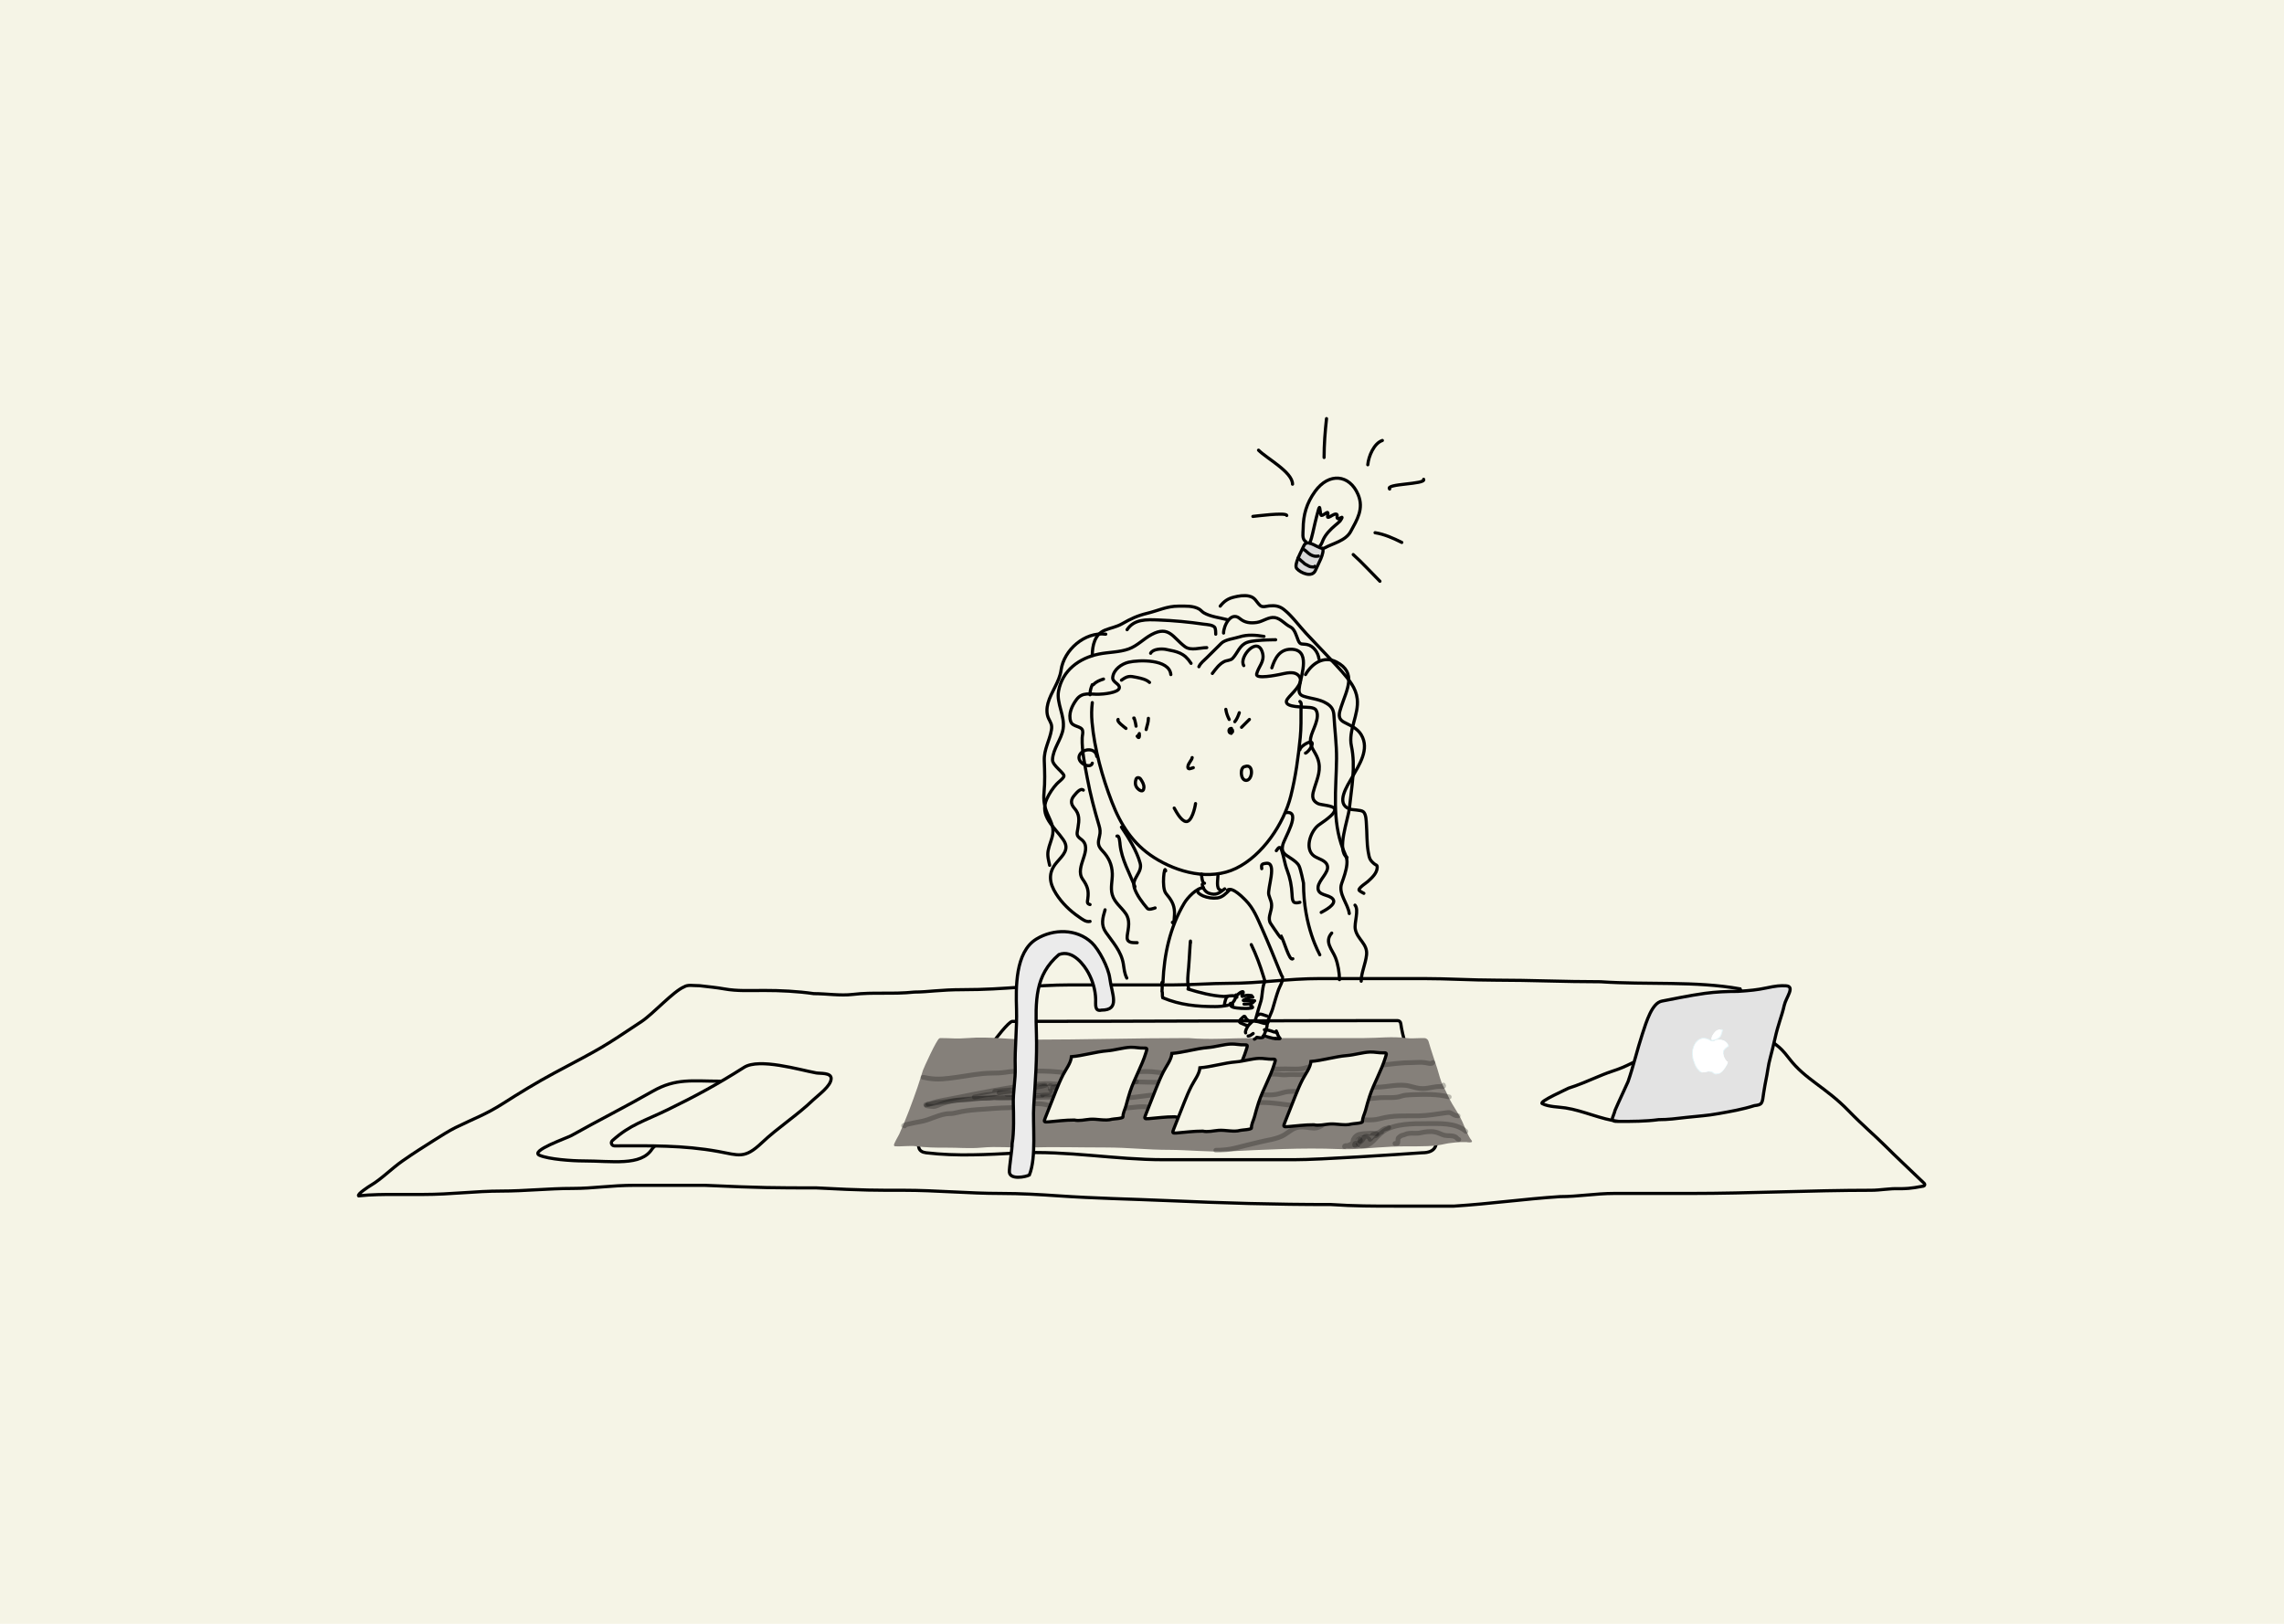 <svg width="1440" height="1024" viewBox="0 0 1440 1024" fill="none" xmlns="http://www.w3.org/2000/svg">
<rect width="1440" height="1024" fill="#F5F4E6"/>
<path d="M404.597 644.109C411.743 639.345 424.597 625.109 431.316 622.32C433.816 620.82 436.597 621.609 441.097 621.609C447.097 622.32 451.974 622.769 456.597 623.609C464.819 625.104 473.42 624.609 481.597 624.609C492.233 624.609 502.597 625.109 513.097 626.609C521.097 626.609 529.816 628.038 537.597 627.109C550.913 625.519 562.097 627.109 576.597 625.609C585.097 625.609 592.597 624.109 607.097 624.109C634.097 624.109 651.448 621.109 675.097 621.109H740.097C751.097 621.109 763.659 620.109 774.097 620.109C795.312 620.109 811.237 617.109 832.597 617.109H897.097C912.733 617.109 927.754 618.109 943.126 618.109C965.588 618.109 985.597 619.109 1009.1 619.109C1038.1 621.109 1069.14 618.525 1097.1 623.609C1099.6 628.609 1104.46 643.12 1112.1 651.609C1120.59 661.042 1120.22 657.311 1128.1 667.609C1138.14 680.744 1151.1 685.609 1165.6 700.609C1174.1 709.402 1182.07 716.08 1189.1 723.109C1195.54 729.556 1201.62 735.171 1213.21 746.281C1213.79 746.84 1213.51 747.826 1212.72 747.978C1204.2 749.609 1201.3 749.609 1197.08 749.609C1191.27 749.394 1185.6 750.609 1179.6 750.609C1141.86 750.609 1103.62 752.609 1065.6 752.609H1017.6C1006.09 752.609 995.037 754.609 983.597 754.609C960.597 756.109 940.097 759.109 916.597 760.609H879.097C866.196 760.609 854.097 760.609 839.097 759.609C803.597 759.609 771.597 758.674 735.597 757.109C712.597 756.109 690.671 755.735 667.097 754.109C655.759 753.327 643.597 752.609 631.097 752.609C610.464 752.609 590.122 750.609 569.597 750.609C552.76 750.609 545.059 750.735 514.597 749.109C489.059 749.109 480.097 749.109 444.149 747.483H400.597C384.572 747.483 374.733 749.455 360.926 749.455C345.679 749.455 330.944 751.109 316.097 751.109C299.567 751.109 284.597 753.248 266.597 753.248H246.597C243.733 753.248 233.808 753.248 226.097 754.109C225.073 753.085 232.493 748.256 233.808 747.483C240.597 743.49 246.597 737.109 253.987 731.954C261.377 726.799 266.734 723.476 273.597 719.109C277.075 716.896 283.381 712.932 287.097 711.109C299.112 705.215 306.362 702.831 317.597 695.609C326.364 689.973 339.064 682.209 349.207 676.812C380.597 660.109 379.097 661.109 404.597 644.109Z" stroke="black" stroke-width="2" stroke-linecap="round"/>
<path d="M881.118 643.609C799.872 643.616 719.945 644.108 638.666 644.109C638.503 644.109 638.339 644.079 638.177 644.103C635.77 644.46 627.185 655.697 626.523 656.874C622.729 663.62 614.724 668.195 610.124 674.973C602.303 686.499 592.653 696.39 585.101 708.257C582.039 713.069 573.971 725.797 583.886 726.964C603.469 729.268 622 728.108 641.951 727.085C672.78 725.504 702.88 731.337 733.663 731.337H815.901C832.529 731.337 879.92 728.109 896.56 726.964C913.545 726.964 901.958 708.227 899.232 697.324C895.114 680.853 885.421 662.044 883.137 645.395C882.998 644.381 882.142 643.609 881.118 643.609Z" stroke="black" stroke-width="2" stroke-linecap="round"/>
<path d="M412.479 723.065C411.978 723.483 411.533 724.117 411.097 724.597C404.097 735.537 386.097 732.096 367.606 732.096C360.852 732.096 346.021 731.104 340.158 728.543C333.861 725.792 357.521 717.634 360.236 716.109C377.189 706.588 394.563 697.849 411.572 688.133C426.192 679.781 436.677 681.831 454.097 681.831C454.557 681.555 454.141 681.954 454.141 682.648C454.141 682.932 453.96 683.194 453.8 683.412C453.362 684.011 452.748 684.593 452.246 685.143C451.393 686.077 450.512 687.071 449.586 687.936C448.004 689.412 446.163 690.569 444.632 692.1C442.381 694.351 439.891 696.367 437.55 698.525C434.737 701.118 432.26 704.051 429.633 706.821C428.597 707.914 427.501 708.944 426.455 710.024C425.207 711.314 423.712 712.375 422.38 713.575C420.582 715.194 418.888 716.92 417.117 718.566C415.537 720.034 414.145 721.676 412.479 723.065Z" fill="#F5F4E6" stroke="black" stroke-width="2" stroke-linecap="round"/>
<path d="M421.009 699.785C406.086 707.045 397.417 709.106 386.098 719.282C384.773 720.473 385.644 722.606 387.426 722.601C409.861 722.53 430.761 722.131 452.836 726.145C465.906 728.521 469.355 731.037 480.289 720.679C490.403 711.097 502.503 703.42 512.601 693.712C515.772 690.662 524.019 684.87 524.019 680.106C524.019 676.298 517.082 677.061 514.597 676.609C504.219 674.722 478.689 667.005 469.097 673.109C452.453 683.701 438.493 691.28 421.009 699.785Z" fill="#F5F4E6" stroke="black" stroke-width="2" stroke-linecap="round"/>
<path d="M610.166 655.125C602.364 655.737 600.498 655.125 592.666 655.125C591.092 655.474 582.83 673.731 582.397 675.032C581.222 678.558 580.21 682.123 578.988 685.647C575.512 695.667 571.76 705.822 567.374 715.471C567.05 716.184 563.567 722.045 564.166 722.344C568.144 722.676 573.664 721.827 577.546 722.344C583.641 723.157 590.296 723.288 596.449 723.231C603.826 723.163 611.332 723.923 618.666 723.231C628.86 722.27 637.946 723.409 648.166 723.125C665.318 722.648 679.499 723.125 696.666 723.125C712.008 723.125 722.318 724.625 737.666 724.625C747.45 724.625 763.882 726.102 773.666 725.625C796.82 724.495 821.035 723.181 844.166 724.125C855.417 724.584 865.666 723.125 877.166 722.625C889.387 722.093 897.724 722.89 906.6 721.707C909.358 721.339 912.059 720.52 914.859 720.266C916.709 720.098 918.603 719.779 920.458 719.739C920.458 719.739 922.666 719.711 924.666 719.739C925.665 720.025 927.768 719.936 927.581 719.711C924.99 716.602 923.242 711.421 921.594 707.738C919.825 703.784 917.356 700.02 915.109 696.318C912.924 692.72 911.477 688.842 909.482 685.149C907.673 681.798 906.831 677.552 905.657 673.923C905.089 672.168 901.424 661.392 900.183 656.864C899.913 655.881 899.01 655.125 897.991 655.125H896.166C892.797 655.125 890.024 655.544 886.666 655.125C877.385 653.965 869.458 655.125 860.166 655.125L789.666 655.125C775.591 655.125 763.199 656.282 749.166 655.125C716.166 655.125 683.247 656.125 650.666 656.125C636.75 656.125 624.097 654.032 610.166 655.125Z" fill="#85807A" stroke="#85807A" stroke-linecap="round"/>
<path d="M581.928 679.399C582.911 679.399 584.042 679.772 585.032 679.94C591.415 681.024 596.53 680.287 603.282 679.349C610.543 678.341 618.062 676.739 625.449 676.739C628.134 676.739 631.293 676.63 633.946 676.197C640.054 675.199 646.45 675.409 652.64 675.409C659.281 675.409 666.209 675.611 672.763 676.739C677.837 677.612 683.552 677.353 688.575 676.295C694.625 675.022 700.872 676.295 706.949 676.295C713.4 676.295 719.557 675.364 726.037 675.827C732.126 676.262 738.176 677.703 744.287 677.625C747.229 677.588 750.455 676.978 753.302 676.295C758.107 675.142 762.753 675.116 767.686 674.842C774.905 674.441 782.391 672.572 789.606 672.847C790.822 672.893 791.959 673.451 793.153 673.611C796.006 673.991 798.986 673.664 801.872 673.98C804.735 674.294 807.716 674.079 810.591 674.079C814.696 674.079 819.177 674.606 823.152 673.414C831.849 670.804 840.888 672.551 849.752 671.763C852.357 671.532 855.136 670.986 857.732 671.616C862.324 672.729 866.844 672.173 871.525 671.64C877.735 670.933 883.888 670.089 890.145 670.089C893.049 670.089 895.572 669.699 898.469 670.113C899.506 670.261 902.75 671.281 903.346 670.089" stroke="black" stroke-opacity="0.25" stroke-width="3" stroke-linecap="round"/>
<path d="M583.702 696.689C584.934 696.689 585.946 696.207 587.1 695.802C592.007 694.082 597.193 693.444 602.272 692.428C618.542 689.174 634.88 685.764 651.384 683.93C655.987 683.419 660.735 683.086 665.349 683.61C669.042 684.03 672.796 684.045 676.408 683.142C681.959 681.755 686.72 681.329 692.319 681.64C694.689 681.772 696.876 682.502 699.264 682.502C701.652 682.502 703.804 682.059 706.161 682.059C713.86 682.059 721.588 682.502 729.337 682.502C743.781 682.502 758.229 681.172 772.562 681.172C777.37 681.172 781.733 680.285 786.552 680.285C791.163 680.285 795.442 679.704 799.63 677.872C801.636 676.994 805.617 677.453 807.684 677.724C809.909 678.016 811.65 677.625 813.842 677.625C818.094 677.625 822.821 678.196 826.846 676.295C831.673 674.016 837.461 674.393 842.659 674.817C847.949 675.249 856.937 677.301 862.338 674.3C863.598 673.6 862.849 673.683 861.574 673.29C860.167 672.858 858.348 673.121 857.042 672.527C854.264 671.264 850.674 671.834 847.929 672.749" stroke="black" stroke-opacity="0.25" stroke-width="3" stroke-linecap="round"/>
<path d="M585.032 696.245C583.118 696.245 586.409 696.352 587.495 696.048C590.849 695.109 594.4 695.113 597.839 694.57C611.808 692.365 626.006 692.255 640.202 692.255C648.26 692.255 656.309 691.812 664.339 691.812C672.531 691.812 680.569 690.482 688.747 690.482C692.32 690.482 695.906 690.039 699.511 690.039C703.207 690.039 706.398 692.255 710.151 692.255C716.517 692.255 722.777 690.482 729.115 690.482C739.534 690.482 750.343 691.271 760.592 689.694C765.022 689.012 769.16 690.482 773.474 690.482C775.403 690.482 777.122 690.612 778.868 689.94C781.233 689.03 782.542 688.523 785.173 688.733C791.071 689.205 796.565 690.898 802.611 690.383C805.173 690.165 806.995 689.587 809.359 688.93C812.868 687.956 816.619 688.265 820.221 688.265C823.806 688.265 827.399 688.326 830.984 688.265C838.023 688.145 844.941 686.492 851.919 686.492C857.276 686.492 862.621 685.605 867.904 685.605C874.753 685.605 881.965 683.217 888.667 684.916C891.704 685.686 894.035 686.492 897.14 686.492C899.472 686.492 901.491 685.865 903.765 685.581C905.001 685.426 906.034 685.162 907.336 685.162C908.331 685.162 910.957 685.717 909.996 684.275" stroke="black" stroke-opacity="0.25" stroke-width="3" stroke-linecap="round"/>
<path d="M614.292 691.812C616.502 691.566 618.856 690.854 621.114 690.507C623.532 690.135 625.927 690.247 628.331 689.595C634.493 687.924 640.916 687.907 647.123 686.714C650.628 686.04 654.125 685.428 657.64 684.817C661.306 684.18 656.864 684.445 655.497 684.719C651.853 685.447 648.237 686.462 644.537 686.837C638.734 687.424 632.967 687.515 627.148 688.265" stroke="black" stroke-opacity="0.25" stroke-width="3" stroke-linecap="round"/>
<path d="M634.685 690.039C638.42 690.039 642.197 690.482 645.965 690.482C646.829 690.482 651.427 690.238 648.281 690.063C645.303 689.898 642.339 689.8 639.365 689.62C636.304 689.434 627.112 689.152 630.178 689.152C636.943 689.152 643.674 688.709 650.448 688.709C651.32 688.709 661.273 688.479 659.413 685.605C658.015 683.444 649.646 689.468 657.024 686.517C657.105 686.484 656.016 687.151 655.94 687.206C655.624 687.438 653.689 688.902 655.275 688.61C656.188 688.442 657.292 687.969 657.788 687.132C657.847 687.032 657.514 687.09 657.443 687.182C656.85 687.952 656.728 688.933 657.788 689.398C659.623 690.204 663.931 688.019 661.63 688.019C659.991 688.019 658.389 689.388 657.295 690.482" stroke="black" stroke-opacity="0.25" stroke-width="3" stroke-linecap="round"/>
<path d="M648.872 691.812C650.707 690.311 653.226 691.187 655.374 690.901C657.451 690.624 659.409 690.482 661.507 690.482C663.398 690.482 664.884 689.241 665.916 687.723C667.999 684.66 665.493 684.648 662.861 685.605C661.248 686.192 662.734 688.621 664.044 687.625C666.682 685.62 659.021 682.393 663.058 686.935" stroke="black" stroke-opacity="0.25" stroke-width="3" stroke-linecap="round"/>
<path d="M670.152 691.369C669.976 689.787 665.105 688.238 666.95 686.393C667.584 685.76 665.732 690.71 667.049 691.369" stroke="black" stroke-opacity="0.25" stroke-width="3" stroke-linecap="round"/>
<path d="M663.559 685.85C665.421 685.85 667.234 684.778 669.092 684.685C670.67 684.606 672.746 684.506 674.268 684.038C681.439 681.831 689.347 682.531 696.771 681.789C700.713 681.395 704.06 683.229 707.933 683.229C709.663 683.229 711.223 682.891 712.915 682.63C713.591 682.526 716.333 682.509 716.555 682.064" stroke="black" stroke-opacity="0.25" stroke-width="3" stroke-linecap="round"/>
<path d="M584.357 697.206C582.984 697.206 587.061 697.788 588.434 697.788C590.13 697.788 592.261 696.586 593.837 696.041C597.799 694.669 601.984 693.712 606.196 693.712C610.138 693.712 614.014 692.903 617.94 692.612C620.399 692.429 623.281 692.761 625.705 692.191C626.625 691.974 627.249 691.991 628.196 692.191C629.986 692.568 641.138 692.008 641.138 692.256" stroke="black" stroke-opacity="0.25" stroke-width="3" stroke-linecap="round"/>
<path d="M570.369 709.983C566.982 709.983 576.833 707.861 580.178 707.336C586.3 706.376 592.609 702.276 598.746 702.276C600.381 702.276 601.952 701.971 603.534 701.575C611.296 699.635 619.58 699.668 627.513 698.928C632.553 698.458 638.913 698.918 643.784 697.527C649.464 695.904 655.557 695.347 661.184 697.06C669.374 699.552 678.058 698.772 686.525 698.772C693.804 698.772 701.083 698.772 708.362 698.772C714.113 698.772 721.112 696.725 726.619 698.928C729.235 699.974 732.655 700.262 735.455 700.135C743.949 699.749 752.489 698.948 760.913 697.799C762.502 697.582 764.331 697.565 765.856 697.021C769.605 695.682 775.539 695.269 779.519 695.269C785.008 695.269 790.497 695.269 795.985 695.269C808.095 695.269 821.101 699.573 833.121 696.826C835.637 696.251 838.28 696.899 840.828 696.32C850.36 694.154 860.323 693.012 870.101 692.233C873.836 691.935 879.869 692.701 883.569 691.221C885.105 690.606 888.387 690.423 890.031 690.364C898.018 690.079 905.825 689.797 913.698 691.766" stroke="black" stroke-opacity="0.25" stroke-width="3" stroke-linecap="round"/>
<path d="M766.557 725.398C770.423 725.398 775.059 724.989 778.78 723.997C783.867 722.64 789.054 721.493 794.195 720.182C799.194 718.906 805.29 718.39 809.843 715.588C814.28 712.858 815.581 710.684 821.17 710.684C823.741 710.684 827.791 711.822 830.162 711.229C832.615 710.615 834.204 709.155 836.274 707.881C846.494 701.592 858.959 708.545 870.178 705.429C878.379 703.151 886.002 703.811 894.39 703.677C900.288 703.583 906.117 702.469 911.946 701.692C913.017 701.549 913.868 701.448 914.827 701.964C916.536 702.885 917.389 703.677 919.303 703.677" stroke="black" stroke-opacity="0.25" stroke-width="3" stroke-linecap="round"/>
<path d="M924.208 713.486C917.779 707.772 907.034 708.582 899.062 708.582C890.927 708.582 879.404 708.549 872.358 713.331C866.981 716.98 865.114 722.971 858.345 722.595C856.233 722.478 854.8 719.027 857.372 718.08C859.952 717.129 866.045 717.568 861.926 720.805C860.045 722.283 863.3 721.693 863.794 720.493C864.351 719.141 859.643 720.294 859.045 720.493" stroke="black" stroke-opacity="0.25" stroke-width="3" stroke-linecap="round"/>
<path d="M857.502 718.587C857.489 718.714 857.258 719.161 857.432 719.211C857.745 719.301 857.777 718.898 857.502 719.044C857.163 719.224 856.99 719.951 857.485 719.528C857.781 719.273 857.584 719.218 857.344 719.378" stroke="black" stroke-opacity="0.25" stroke-width="3" stroke-linecap="round"/>
<path d="M867.949 714.946C866.789 714.946 865.666 714.559 864.476 714.638C862.794 714.75 861.089 714.834 859.402 714.955C858.833 714.995 858.282 715.205 857.722 715.254C855.763 715.424 854.148 716.809 853.263 718.622C852.767 719.64 853.375 720.523 852.243 721.278C851.566 721.729 850.696 721.984 849.992 722.386C849.459 722.691 850.739 722.548 850.872 722.544C851.821 722.517 852.718 722.227 853.694 722.227C853.816 722.227 854.87 722.227 854.407 722.227C853.526 722.227 852.676 722.352 851.804 722.386C850.995 722.417 850.29 722.52 849.464 722.474C848.978 722.446 847.688 722.262 847.688 723.019" stroke="black" stroke-opacity="0.25" stroke-width="3" stroke-linecap="round"/>
<path d="M854.653 720.961C854.217 721.048 853.993 721.643 854.055 722.043C854.191 722.925 854.884 721.687 854.899 721.33C854.907 721.145 854.689 721.905 854.987 722.139C855.149 722.267 855.655 722.535 855.849 722.315C856.081 722.053 855.386 721.805 855.233 721.761C855.151 721.738 855.385 721.682 855.462 721.647C855.993 721.404 856.483 721.096 856.939 720.732C857.785 720.06 858.803 719.263 859.393 718.34C859.67 717.907 859.814 717.366 860.211 717.013C861.125 716.2 862.133 716.619 863.042 717.074C863.539 717.322 865.171 715.855 864.784 717.391C864.663 717.869 863.397 718.795 863.746 718.446C864.49 717.702 865.372 716.69 866.402 716.335C866.841 716.184 867.253 716.127 867.703 716.045C867.989 715.993 868.078 715.653 868.284 715.491C868.831 715.061 869.204 714.927 869.62 714.392C870.241 713.594 868.976 714.538 868.688 714.621C868.017 714.812 869.947 713.975 870.632 713.838C870.793 713.806 871.472 713.577 870.922 713.715C870.026 713.939 869.144 714.469 868.248 714.752C867.359 715.034 866.464 715.388 865.549 715.579C865.16 715.661 865.583 715.439 865.672 715.421C866.249 715.299 866.827 715.066 867.387 714.876C868.304 714.564 869.572 714.171 870.315 713.521C870.986 712.934 871.767 712.438 872.549 712.009C873.5 711.485 874.714 711.613 875.547 710.989" stroke="black" stroke-opacity="0.25" stroke-width="3" stroke-linecap="round"/>
<path d="M879.505 721.119C879.619 721.119 880.687 720.985 881.088 720.961C881.427 720.941 881.189 718.151 881.65 717.558C881.935 717.192 882.334 716.989 882.67 716.687C883.389 716.044 884.332 715.862 885.273 715.614C885.901 715.449 886.481 715.084 887.103 714.946C888.116 714.721 889.232 714.629 890.268 714.629C891.618 714.629 893.044 714.759 894.384 714.594C895.563 714.449 896.718 714.097 897.893 713.926C899.317 713.718 900.824 713.592 902.263 713.592C903.256 713.592 904.281 713.749 905.245 713.97C907.175 714.412 908.861 715.505 910.758 715.948C912.864 716.44 915.353 715.882 917.336 716.845C917.741 717.042 918.106 717.213 918.374 717.558C918.685 717.957 919.166 718.587 919.711 718.587" stroke="black" stroke-opacity="0.25" stroke-width="3" stroke-linecap="round"/>
<path d="M651.78 696.918C650.967 709.134 653.575 729.8 648.973 741.003C646.759 742.19 636.827 744.151 636.393 739.193C636.167 736.605 638.239 724.391 638.142 721.007C639.396 714.354 639.048 702.156 638.886 696.461C638.659 688.486 640.294 680.765 640.08 673.241C639.722 660.703 641.241 648.884 640.883 636.327C640.506 623.092 639.891 600.433 653.434 592.174C664.199 585.61 678.918 585.588 688.33 594.478C692.943 598.835 698.838 610.269 699.683 616.825C701.006 627.096 706.473 637.003 694.473 637.003C689.973 638.003 690.884 633.512 690.789 630.166C690.621 624.279 688.948 618.64 686.192 613.5C683.867 609.162 676.473 598.503 667.625 601.972C652.443 615.003 652.83 630.787 653.434 652.003C653.863 667.07 652.779 681.905 651.78 696.918Z" fill="#EBEBEB" stroke="black" stroke-width="2" stroke-linecap="round"/>
<path d="M1026.46 682.066C1023.56 688.618 1021.06 693.618 1018.26 700.157C1017.56 702.618 1018.37 699.977 1017.09 703.671C1015.56 707.118 1017.32 707.185 1020.67 707.185C1029.14 707.185 1037.56 707.185 1045.72 706.078C1052.06 706.078 1056.56 705.396 1063.56 704.618C1072.56 703.618 1075.56 703.671 1083.59 702.239C1091.06 700.91 1098.56 699.618 1106.11 697.228C1111.06 696.618 1111.06 696.118 1111.97 689.029C1113.02 682.185 1113.94 678.847 1114.52 674.685C1115.36 668.764 1116.82 665.126 1119.02 655.185C1121.22 645.244 1123.34 641.073 1124.92 633.977C1126.02 628.999 1132 622.03 1126.02 621.678C1122.47 621.469 1119.95 621.678 1113.14 623.11C1108.02 624.185 1103.52 624.685 1095.57 625.192C1088.46 625.192 1081.86 625.497 1074.87 626.428C1065.91 627.624 1051.56 630.618 1047.8 631.309C1041.56 632.459 1038.06 644.118 1035.44 652.132C1032.18 662.118 1029.88 672.118 1026.46 682.066Z" fill="#E3E3E3"/>
<path d="M1020.67 707.185C1029.14 707.185 1037.56 707.185 1045.72 706.078C1052.06 706.078 1056.56 705.396 1063.56 704.618C1072.56 703.618 1075.56 703.671 1083.59 702.239C1091.06 700.91 1098.56 699.618 1106.11 697.228C1111.06 696.618 1111.06 696.118 1111.97 689.029C1113.02 682.185 1113.94 678.847 1114.52 674.685C1115.36 668.764 1116.82 665.126 1119.02 655.185C1121.22 645.244 1123.34 641.073 1124.92 633.977C1126.02 628.999 1132 622.03 1126.02 621.678C1122.47 621.469 1119.95 621.678 1113.14 623.11C1108.02 624.185 1103.52 624.685 1095.57 625.192C1088.46 625.192 1081.86 625.497 1074.87 626.428C1065.91 627.624 1051.56 630.618 1047.8 631.309C1041.56 632.459 1038.06 644.118 1035.44 652.132C1032.18 662.118 1029.88 672.118 1026.46 682.066C1023.56 688.618 1021.06 693.618 1018.26 700.157C1017.56 702.618 1018.37 699.977 1017.09 703.671C1015.56 707.118 1017.32 707.185 1020.67 707.185ZM1020.67 707.185C1009.52 705.946 998.167 700.399 987.023 698.685C982.661 698.014 976.351 698.068 972.306 695.949C969.97 694.726 987.972 686.83 989.023 686.185C994.023 684.685 1002.01 681.334 1007.02 679.185C1018.48 674.275 1018.47 675.624 1029.34 670.185" stroke="black" stroke-width="2" stroke-linecap="round"/>
<g filter="url(#filter0_f_18_47)">
<path d="M1080.02 653.666C1079.94 653.777 1079.69 654.498 1079.59 655.012C1079.54 655.224 1079.7 655.817 1079.92 655.796C1080.1 655.777 1080.44 655.633 1080.58 655.54C1080.83 655.379 1081.27 655.462 1081.55 655.375C1082.18 655.18 1082.69 654.731 1083.31 654.47C1083.64 654.33 1083.82 653.822 1084.12 653.679C1084.28 653.603 1084.59 653.115 1084.66 652.935C1084.95 652.109 1085.33 651.294 1085.48 650.435C1085.51 650.277 1085.82 649.638 1085.55 649.544C1085.42 649.499 1084.98 649.673 1084.87 649.743C1084.77 649.807 1084.49 649.73 1084.36 649.774C1084.02 649.886 1083.71 649.937 1083.38 650.073C1082.59 650.399 1081.9 651.144 1081.32 651.758C1080.79 652.331 1080.46 653.051 1080.02 653.666Z" fill="white"/>
<path d="M1080.8 656.959C1080.54 656.943 1080.28 656.959 1080.02 656.939C1079.3 656.836 1078.59 656.649 1077.99 656.211C1077.38 655.776 1076.7 655.602 1076.02 655.354C1075.33 655.104 1074.49 654.953 1073.76 654.998C1073.25 655.03 1072.72 655.183 1072.28 655.417C1071.79 655.679 1071.24 655.788 1070.84 656.192C1070.55 656.485 1070.27 656.797 1069.94 657.068C1069.73 657.242 1069.22 657.712 1069.15 657.987C1069.09 658.275 1068.85 658.736 1068.66 658.967C1068.44 659.241 1068.36 659.607 1068.19 659.907C1068.06 660.132 1067.98 660.487 1067.92 660.741C1067.78 661.363 1067.5 661.873 1067.52 662.53C1067.54 662.987 1067.43 663.318 1067.38 663.77C1067.35 664.014 1067.33 664.125 1067.34 664.632C1067.38 664.925 1067.4 664.782 1067.49 665.355C1067.53 666.097 1067.54 666.362 1067.58 666.897C1067.61 667.324 1067.7 667.933 1067.92 668.308C1068.1 668.63 1068.12 668.942 1068.23 669.284C1068.35 669.648 1068.48 669.97 1068.61 670.339C1068.83 670.948 1069.09 671.755 1069.48 672.335C1069.59 672.486 1069.67 672.646 1069.75 672.811C1069.85 673.031 1069.98 673.203 1070.13 673.405C1070.34 673.696 1070.57 674.084 1070.87 674.309C1071.09 674.472 1071.36 674.804 1071.54 675.028C1072.14 675.797 1072.72 675.942 1073.71 675.737C1074.06 675.665 1074.39 675.781 1074.74 675.654C1074.96 675.575 1075.44 675.466 1075.66 675.479C1076.18 675.51 1076.64 675.144 1077.2 675.21C1077.61 675.259 1078 675.32 1078.4 675.424C1078.81 675.528 1079.36 675.671 1079.72 675.885C1079.95 676.024 1080.12 676.251 1080.34 676.41C1080.56 676.58 1080.81 676.669 1081.03 676.832C1081.54 677.196 1082.42 676.836 1082.95 676.871C1083.45 676.904 1084.33 676.458 1084.63 676.049C1084.81 675.807 1085.18 675.728 1085.38 675.46C1085.57 675.194 1085.88 674.957 1086.09 674.683C1086.24 674.486 1086.4 674.192 1086.58 674.047C1086.81 673.866 1086.96 673.53 1087.12 673.299C1087.3 673.038 1087.53 672.807 1087.7 672.522C1087.81 672.325 1087.92 672.005 1088.08 671.848C1088.22 671.706 1088.44 671.348 1088.52 671.163C1088.62 670.915 1088.81 670.685 1088.9 670.456C1088.91 670.44 1088.35 670.055 1088.25 669.964C1087.91 669.678 1087.83 669.223 1087.55 668.906C1087.05 668.352 1086.69 667.36 1086.48 666.67C1086.37 666.33 1086.38 665.93 1086.26 665.59C1086.07 665.058 1086.1 664.261 1086.17 663.697C1086.25 663.015 1086.44 662.36 1086.88 661.823C1087.36 661.246 1087.95 660.608 1088.58 660.217C1088.8 660.079 1089 659.931 1089.21 659.781C1089.47 659.597 1089.64 659.646 1089.42 659.32C1089.14 658.932 1089.01 658.526 1088.66 658.159C1088.37 657.865 1088.04 657.623 1087.77 657.318C1087.42 656.913 1086.66 656.645 1086.16 656.47C1085.48 656.231 1084.57 656.138 1083.83 656.118C1083.09 656.098 1082.27 656.266 1081.6 656.543C1081.39 656.63 1081.03 656.972 1080.8 656.959Z" fill="white"/>
<path d="M1079.9 656.927C1079.94 656.932 1079.98 656.936 1080.02 656.939M1080.02 656.939C1080.28 656.959 1080.54 656.943 1080.8 656.959C1081.03 656.972 1081.39 656.63 1081.6 656.543C1082.27 656.266 1083.09 656.098 1083.83 656.118C1084.57 656.138 1085.48 656.231 1086.16 656.47C1086.66 656.645 1087.42 656.913 1087.77 657.318C1088.04 657.623 1088.37 657.865 1088.66 658.159C1089.01 658.526 1089.14 658.932 1089.42 659.32C1089.64 659.646 1089.47 659.597 1089.21 659.781C1089 659.931 1088.8 660.079 1088.58 660.217C1087.95 660.608 1087.36 661.246 1086.88 661.823C1086.44 662.36 1086.25 663.015 1086.17 663.697C1086.1 664.261 1086.07 665.058 1086.26 665.59C1086.38 665.93 1086.37 666.33 1086.48 666.67C1086.69 667.36 1087.05 668.352 1087.55 668.906C1087.83 669.223 1087.91 669.678 1088.25 669.964C1088.35 670.055 1088.91 670.44 1088.9 670.456C1088.81 670.685 1088.62 670.915 1088.52 671.163C1088.44 671.348 1088.22 671.706 1088.08 671.848C1087.92 672.005 1087.81 672.325 1087.7 672.522C1087.53 672.807 1087.3 673.038 1087.12 673.299C1086.96 673.53 1086.81 673.866 1086.58 674.047C1086.4 674.192 1086.24 674.486 1086.09 674.683C1085.88 674.957 1085.57 675.194 1085.38 675.46C1085.18 675.728 1084.81 675.807 1084.63 676.049C1084.33 676.458 1083.45 676.904 1082.95 676.871C1082.42 676.836 1081.54 677.196 1081.03 676.832C1080.81 676.669 1080.56 676.58 1080.34 676.41C1080.12 676.251 1079.95 676.024 1079.72 675.885C1079.36 675.671 1078.81 675.528 1078.4 675.424C1078 675.32 1077.61 675.259 1077.2 675.21C1076.64 675.144 1076.18 675.51 1075.66 675.479C1075.44 675.466 1074.96 675.575 1074.74 675.654C1074.39 675.781 1074.06 675.665 1073.71 675.737C1072.72 675.942 1072.14 675.797 1071.54 675.028C1071.36 674.804 1071.09 674.472 1070.87 674.309C1070.57 674.084 1070.34 673.696 1070.13 673.405C1069.98 673.203 1069.85 673.031 1069.75 672.811C1069.67 672.646 1069.59 672.486 1069.48 672.335C1069.09 671.755 1068.83 670.948 1068.61 670.339C1068.48 669.97 1068.35 669.648 1068.23 669.284C1068.12 668.942 1068.1 668.63 1067.92 668.308C1067.7 667.933 1067.61 667.324 1067.58 666.897C1067.54 666.362 1067.53 666.097 1067.49 665.355C1067.4 664.782 1067.38 664.925 1067.34 664.632C1067.33 664.125 1067.35 664.014 1067.38 663.77C1067.43 663.318 1067.54 662.987 1067.52 662.53C1067.5 661.873 1067.78 661.363 1067.92 660.741C1067.98 660.487 1068.06 660.132 1068.19 659.907C1068.36 659.607 1068.44 659.241 1068.66 658.967C1068.85 658.736 1069.09 658.275 1069.15 657.988C1069.22 657.712 1069.73 657.242 1069.94 657.068C1070.27 656.797 1070.55 656.485 1070.84 656.192C1071.24 655.788 1071.79 655.679 1072.28 655.417C1072.72 655.183 1073.25 655.03 1073.76 654.998C1074.49 654.953 1075.33 655.104 1076.02 655.354C1076.7 655.602 1077.38 655.776 1077.99 656.211C1078.59 656.649 1079.3 656.836 1080.02 656.939ZM1080.02 656.939C1080.1 656.951 1080.18 656.961 1080.27 656.971M1079.59 655.012C1079.69 654.498 1079.94 653.777 1080.02 653.666C1080.46 653.051 1080.79 652.331 1081.32 651.758C1081.9 651.144 1082.59 650.399 1083.38 650.073C1083.71 649.937 1084.02 649.886 1084.36 649.774C1084.49 649.73 1084.77 649.807 1084.87 649.743C1084.98 649.673 1085.42 649.499 1085.55 649.544C1085.82 649.638 1085.51 650.277 1085.48 650.435C1085.33 651.294 1084.95 652.109 1084.66 652.935C1084.59 653.115 1084.28 653.603 1084.12 653.679C1083.82 653.822 1083.64 654.33 1083.31 654.47C1082.69 654.731 1082.18 655.18 1081.55 655.375C1081.27 655.462 1080.83 655.379 1080.58 655.54C1080.44 655.633 1080.1 655.777 1079.92 655.796C1079.7 655.817 1079.54 655.224 1079.59 655.012Z" stroke="#E5F4F7" stroke-linecap="round"/>
</g>
<g filter="url(#filter1_f_18_47)">
<path d="M1080.02 653.666C1079.94 653.777 1079.69 654.498 1079.59 655.012C1079.54 655.224 1079.7 655.817 1079.92 655.796C1080.1 655.777 1080.44 655.633 1080.58 655.54C1080.83 655.379 1081.27 655.462 1081.55 655.375C1082.18 655.18 1082.69 654.731 1083.31 654.47C1083.64 654.33 1083.82 653.822 1084.12 653.679C1084.28 653.603 1084.59 653.115 1084.66 652.935C1084.95 652.109 1085.33 651.294 1085.48 650.435C1085.51 650.277 1085.82 649.638 1085.55 649.544C1085.42 649.499 1084.98 649.673 1084.87 649.743C1084.77 649.807 1084.49 649.73 1084.36 649.774C1084.02 649.886 1083.71 649.937 1083.38 650.073C1082.59 650.399 1081.9 651.144 1081.32 651.758C1080.79 652.331 1080.46 653.051 1080.02 653.666Z" fill="white"/>
<path d="M1080.8 656.959C1080.54 656.943 1080.28 656.959 1080.02 656.939C1079.3 656.836 1078.59 656.649 1077.99 656.211C1077.38 655.776 1076.7 655.602 1076.02 655.354C1075.33 655.104 1074.49 654.953 1073.76 654.998C1073.25 655.03 1072.72 655.183 1072.28 655.417C1071.79 655.679 1071.24 655.788 1070.84 656.192C1070.55 656.485 1070.27 656.797 1069.94 657.068C1069.73 657.242 1069.22 657.712 1069.15 657.987C1069.09 658.275 1068.85 658.736 1068.66 658.967C1068.44 659.241 1068.36 659.607 1068.19 659.907C1068.06 660.132 1067.98 660.487 1067.92 660.741C1067.78 661.363 1067.5 661.873 1067.52 662.53C1067.54 662.987 1067.43 663.318 1067.38 663.77C1067.35 664.014 1067.33 664.125 1067.34 664.632C1067.38 664.925 1067.4 664.782 1067.49 665.355C1067.53 666.097 1067.54 666.362 1067.58 666.897C1067.61 667.324 1067.7 667.933 1067.92 668.308C1068.1 668.63 1068.12 668.942 1068.23 669.284C1068.35 669.648 1068.48 669.97 1068.61 670.339C1068.83 670.948 1069.09 671.755 1069.48 672.335C1069.59 672.486 1069.67 672.646 1069.75 672.811C1069.85 673.031 1069.98 673.203 1070.13 673.405C1070.34 673.696 1070.57 674.084 1070.87 674.309C1071.09 674.472 1071.36 674.804 1071.54 675.028C1072.14 675.797 1072.72 675.942 1073.71 675.737C1074.06 675.665 1074.39 675.781 1074.74 675.654C1074.96 675.575 1075.44 675.466 1075.66 675.479C1076.18 675.51 1076.64 675.144 1077.2 675.21C1077.61 675.259 1078 675.32 1078.4 675.424C1078.81 675.528 1079.36 675.671 1079.72 675.885C1079.95 676.024 1080.12 676.251 1080.34 676.41C1080.56 676.58 1080.81 676.669 1081.03 676.832C1081.54 677.196 1082.42 676.836 1082.95 676.871C1083.45 676.904 1084.33 676.458 1084.63 676.049C1084.81 675.807 1085.18 675.728 1085.38 675.46C1085.57 675.194 1085.88 674.957 1086.09 674.683C1086.24 674.486 1086.4 674.192 1086.58 674.047C1086.81 673.866 1086.96 673.53 1087.12 673.299C1087.3 673.038 1087.53 672.807 1087.7 672.522C1087.81 672.325 1087.92 672.005 1088.08 671.848C1088.22 671.706 1088.44 671.348 1088.52 671.163C1088.62 670.915 1088.81 670.685 1088.9 670.456C1088.91 670.44 1088.35 670.055 1088.25 669.964C1087.91 669.678 1087.83 669.223 1087.55 668.906C1087.05 668.352 1086.69 667.36 1086.48 666.67C1086.37 666.33 1086.38 665.93 1086.26 665.59C1086.07 665.058 1086.1 664.261 1086.17 663.697C1086.25 663.015 1086.44 662.36 1086.88 661.823C1087.36 661.246 1087.95 660.608 1088.58 660.217C1088.8 660.079 1089 659.931 1089.21 659.781C1089.47 659.597 1089.64 659.646 1089.42 659.32C1089.14 658.932 1089.01 658.526 1088.66 658.159C1088.37 657.865 1088.04 657.623 1087.77 657.318C1087.42 656.913 1086.66 656.645 1086.16 656.47C1085.48 656.231 1084.57 656.138 1083.83 656.118C1083.09 656.098 1082.27 656.266 1081.6 656.543C1081.39 656.63 1081.03 656.972 1080.8 656.959Z" fill="white"/>
<path d="M1079.9 656.927C1079.94 656.932 1079.98 656.936 1080.02 656.939M1080.02 656.939C1080.28 656.959 1080.54 656.943 1080.8 656.959C1081.03 656.972 1081.39 656.63 1081.6 656.543C1082.27 656.266 1083.09 656.098 1083.83 656.118C1084.57 656.138 1085.48 656.231 1086.16 656.47C1086.66 656.645 1087.42 656.913 1087.77 657.318C1088.04 657.623 1088.37 657.865 1088.66 658.159C1089.01 658.526 1089.14 658.932 1089.42 659.32C1089.64 659.646 1089.47 659.597 1089.21 659.781C1089 659.931 1088.8 660.079 1088.58 660.217C1087.95 660.608 1087.36 661.246 1086.88 661.823C1086.44 662.36 1086.25 663.015 1086.17 663.697C1086.1 664.261 1086.07 665.058 1086.26 665.59C1086.38 665.93 1086.37 666.33 1086.48 666.67C1086.69 667.36 1087.05 668.352 1087.55 668.906C1087.83 669.223 1087.91 669.678 1088.25 669.964C1088.35 670.055 1088.91 670.44 1088.9 670.456C1088.81 670.685 1088.62 670.915 1088.52 671.163C1088.44 671.348 1088.22 671.706 1088.08 671.848C1087.92 672.005 1087.81 672.325 1087.7 672.522C1087.53 672.807 1087.3 673.038 1087.12 673.299C1086.96 673.53 1086.81 673.866 1086.58 674.047C1086.4 674.192 1086.24 674.486 1086.09 674.683C1085.88 674.957 1085.57 675.194 1085.38 675.46C1085.18 675.728 1084.81 675.807 1084.63 676.049C1084.33 676.458 1083.45 676.904 1082.95 676.871C1082.42 676.836 1081.54 677.196 1081.03 676.832C1080.81 676.669 1080.56 676.58 1080.34 676.41C1080.12 676.251 1079.95 676.024 1079.72 675.885C1079.36 675.671 1078.81 675.528 1078.4 675.424C1078 675.32 1077.61 675.259 1077.2 675.21C1076.64 675.144 1076.18 675.51 1075.66 675.479C1075.44 675.466 1074.96 675.575 1074.74 675.654C1074.39 675.781 1074.06 675.665 1073.71 675.737C1072.72 675.942 1072.14 675.797 1071.54 675.028C1071.36 674.804 1071.09 674.472 1070.87 674.309C1070.57 674.084 1070.34 673.696 1070.13 673.405C1069.98 673.203 1069.85 673.031 1069.75 672.811C1069.67 672.646 1069.59 672.486 1069.48 672.335C1069.09 671.755 1068.83 670.948 1068.61 670.339C1068.48 669.97 1068.35 669.648 1068.23 669.284C1068.12 668.942 1068.1 668.63 1067.92 668.308C1067.7 667.933 1067.61 667.324 1067.58 666.897C1067.54 666.362 1067.53 666.097 1067.49 665.355C1067.4 664.782 1067.38 664.925 1067.34 664.632C1067.33 664.125 1067.35 664.014 1067.38 663.77C1067.43 663.318 1067.54 662.987 1067.52 662.53C1067.5 661.873 1067.78 661.363 1067.92 660.741C1067.98 660.487 1068.06 660.132 1068.19 659.907C1068.36 659.607 1068.44 659.241 1068.66 658.967C1068.85 658.736 1069.09 658.275 1069.15 657.988C1069.22 657.712 1069.73 657.242 1069.94 657.068C1070.27 656.797 1070.55 656.485 1070.84 656.192C1071.24 655.788 1071.79 655.679 1072.28 655.417C1072.72 655.183 1073.25 655.03 1073.76 654.998C1074.49 654.953 1075.33 655.104 1076.02 655.354C1076.7 655.602 1077.38 655.776 1077.99 656.211C1078.59 656.649 1079.3 656.836 1080.02 656.939ZM1080.02 656.939C1080.1 656.951 1080.18 656.961 1080.27 656.971M1079.59 655.012C1079.69 654.498 1079.94 653.777 1080.02 653.666C1080.46 653.051 1080.79 652.331 1081.32 651.758C1081.9 651.144 1082.59 650.399 1083.38 650.073C1083.71 649.937 1084.02 649.886 1084.36 649.774C1084.49 649.73 1084.77 649.807 1084.87 649.743C1084.98 649.673 1085.42 649.499 1085.55 649.544C1085.82 649.638 1085.51 650.277 1085.48 650.435C1085.33 651.294 1084.95 652.109 1084.66 652.935C1084.59 653.115 1084.28 653.603 1084.12 653.679C1083.82 653.822 1083.64 654.33 1083.31 654.47C1082.69 654.731 1082.18 655.18 1081.55 655.375C1081.27 655.462 1080.83 655.379 1080.58 655.54C1080.44 655.633 1080.1 655.777 1079.92 655.796C1079.7 655.817 1079.54 655.224 1079.59 655.012Z" stroke="#E5F4F7" stroke-linecap="round"/>
</g>
<g filter="url(#filter2_f_18_47)">
<path d="M1080.02 653.666C1079.94 653.777 1079.69 654.498 1079.59 655.012C1079.54 655.224 1079.7 655.817 1079.92 655.796C1080.1 655.777 1080.44 655.633 1080.58 655.54C1080.83 655.379 1081.27 655.462 1081.55 655.375C1082.18 655.18 1082.69 654.731 1083.31 654.47C1083.64 654.33 1083.82 653.822 1084.12 653.679C1084.28 653.603 1084.59 653.115 1084.66 652.935C1084.95 652.109 1085.33 651.294 1085.48 650.435C1085.51 650.277 1085.82 649.638 1085.55 649.544C1085.42 649.499 1084.98 649.673 1084.87 649.743C1084.77 649.807 1084.49 649.73 1084.36 649.774C1084.02 649.886 1083.71 649.937 1083.38 650.073C1082.59 650.399 1081.9 651.144 1081.32 651.758C1080.79 652.331 1080.46 653.051 1080.02 653.666Z" fill="white"/>
<path d="M1080.8 656.959C1080.54 656.943 1080.28 656.959 1080.02 656.939C1079.3 656.836 1078.59 656.649 1077.99 656.211C1077.38 655.776 1076.7 655.602 1076.02 655.354C1075.33 655.104 1074.49 654.953 1073.76 654.998C1073.25 655.03 1072.72 655.183 1072.28 655.417C1071.79 655.679 1071.24 655.788 1070.84 656.192C1070.55 656.485 1070.27 656.797 1069.94 657.068C1069.73 657.242 1069.22 657.712 1069.15 657.987C1069.09 658.275 1068.85 658.736 1068.66 658.967C1068.44 659.241 1068.36 659.607 1068.19 659.907C1068.06 660.132 1067.98 660.487 1067.92 660.741C1067.78 661.363 1067.5 661.873 1067.52 662.53C1067.54 662.987 1067.43 663.318 1067.38 663.77C1067.35 664.014 1067.33 664.125 1067.34 664.632C1067.38 664.925 1067.4 664.782 1067.49 665.355C1067.53 666.097 1067.54 666.362 1067.58 666.897C1067.61 667.324 1067.7 667.933 1067.92 668.308C1068.1 668.63 1068.12 668.942 1068.23 669.284C1068.35 669.648 1068.48 669.97 1068.61 670.339C1068.83 670.948 1069.09 671.755 1069.48 672.335C1069.59 672.486 1069.67 672.646 1069.75 672.811C1069.85 673.031 1069.98 673.203 1070.13 673.405C1070.34 673.696 1070.57 674.084 1070.87 674.309C1071.09 674.472 1071.36 674.804 1071.54 675.028C1072.14 675.797 1072.72 675.942 1073.71 675.737C1074.06 675.665 1074.39 675.781 1074.74 675.654C1074.96 675.575 1075.44 675.466 1075.66 675.479C1076.18 675.51 1076.64 675.144 1077.2 675.21C1077.61 675.259 1078 675.32 1078.4 675.424C1078.81 675.528 1079.36 675.671 1079.72 675.885C1079.95 676.024 1080.12 676.251 1080.34 676.41C1080.56 676.58 1080.81 676.669 1081.03 676.832C1081.54 677.196 1082.42 676.836 1082.95 676.871C1083.45 676.904 1084.33 676.458 1084.63 676.049C1084.81 675.807 1085.18 675.728 1085.38 675.46C1085.57 675.194 1085.88 674.957 1086.09 674.683C1086.24 674.486 1086.4 674.192 1086.58 674.047C1086.81 673.866 1086.96 673.53 1087.12 673.299C1087.3 673.038 1087.53 672.807 1087.7 672.522C1087.81 672.325 1087.92 672.005 1088.08 671.848C1088.22 671.706 1088.44 671.348 1088.52 671.163C1088.62 670.915 1088.81 670.685 1088.9 670.456C1088.91 670.44 1088.35 670.055 1088.25 669.964C1087.91 669.678 1087.83 669.223 1087.55 668.906C1087.05 668.352 1086.69 667.36 1086.48 666.67C1086.37 666.33 1086.38 665.93 1086.26 665.59C1086.07 665.058 1086.1 664.261 1086.17 663.697C1086.25 663.015 1086.44 662.36 1086.88 661.823C1087.36 661.246 1087.95 660.608 1088.58 660.217C1088.8 660.079 1089 659.931 1089.21 659.781C1089.47 659.597 1089.64 659.646 1089.42 659.32C1089.14 658.932 1089.01 658.526 1088.66 658.159C1088.37 657.865 1088.04 657.623 1087.77 657.318C1087.42 656.913 1086.66 656.645 1086.16 656.47C1085.48 656.231 1084.57 656.138 1083.83 656.118C1083.09 656.098 1082.27 656.266 1081.6 656.543C1081.39 656.63 1081.03 656.972 1080.8 656.959Z" fill="white"/>
</g>
<g filter="url(#filter3_f_18_47)">
<path d="M1079.4 653.594C1079.33 653.71 1079.13 654.446 1079.06 654.966C1079.04 655.181 1079.23 655.762 1079.45 655.726C1079.63 655.695 1079.96 655.528 1080.09 655.425C1080.33 655.248 1080.77 655.301 1081.05 655.195C1081.66 654.958 1082.14 654.476 1082.74 654.173C1083.06 654.011 1083.2 653.492 1083.5 653.329C1083.65 653.242 1083.93 652.734 1083.98 652.551C1084.21 651.707 1084.54 650.867 1084.64 650C1084.65 649.84 1084.92 649.182 1084.64 649.106C1084.51 649.07 1084.09 649.273 1083.98 649.351C1083.88 649.421 1083.6 649.364 1083.47 649.417C1083.14 649.551 1082.84 649.623 1082.51 649.781C1081.74 650.16 1081.11 650.95 1080.58 651.601C1080.08 652.21 1079.8 652.95 1079.4 653.594Z" fill="white"/>
<path d="M1080.4 656.826C1080.14 656.828 1079.89 656.861 1079.63 656.859C1078.9 656.806 1078.18 656.667 1077.55 656.271C1076.92 655.878 1076.22 655.75 1075.53 655.549C1074.82 655.347 1073.97 655.253 1073.25 655.348C1072.74 655.414 1072.23 655.602 1071.8 655.866C1071.33 656.16 1070.79 656.306 1070.42 656.736C1070.15 657.049 1069.89 657.379 1069.58 657.672C1069.38 657.859 1068.9 658.363 1068.86 658.642C1068.81 658.933 1068.6 659.41 1068.43 659.653C1068.23 659.941 1068.18 660.312 1068.03 660.623C1067.91 660.856 1067.85 661.216 1067.81 661.473C1067.71 662.103 1067.47 662.631 1067.54 663.286C1067.59 663.74 1067.5 664.078 1067.48 664.532C1067.46 664.778 1067.46 664.89 1067.5 665.394C1067.56 665.684 1067.57 665.541 1067.7 666.106C1067.79 666.844 1067.81 667.108 1067.89 667.638C1067.95 668.062 1068.08 668.664 1068.32 669.023C1068.53 669.331 1068.57 669.642 1068.71 669.975C1068.85 670.33 1069 670.643 1069.16 671.002C1069.42 671.595 1069.73 672.382 1070.16 672.935C1070.27 673.078 1070.37 673.232 1070.46 673.392C1070.57 673.604 1070.71 673.767 1070.87 673.959C1071.11 674.235 1071.36 674.605 1071.68 674.81C1071.91 674.958 1072.2 675.271 1072.39 675.482C1073.05 676.208 1073.63 676.314 1074.6 676.042C1074.95 675.946 1075.28 676.04 1075.63 675.89C1075.84 675.796 1076.31 675.655 1076.54 675.653C1077.05 675.648 1077.49 675.251 1078.05 675.279C1078.47 675.3 1078.86 675.335 1079.27 675.411C1079.68 675.487 1080.23 675.593 1080.61 675.782C1080.85 675.905 1081.04 676.12 1081.26 676.265C1081.5 676.418 1081.75 676.49 1081.99 676.638C1082.52 676.967 1083.37 676.548 1083.9 676.547C1084.4 676.546 1085.25 676.042 1085.52 675.613C1085.68 675.359 1086.05 675.256 1086.23 674.975C1086.4 674.696 1086.69 674.439 1086.88 674.151C1087.02 673.944 1087.16 673.64 1087.33 673.483C1087.55 673.286 1087.68 672.942 1087.82 672.7C1087.98 672.427 1088.2 672.181 1088.34 671.886C1088.45 671.681 1088.53 671.355 1088.68 671.187C1088.81 671.036 1089 670.664 1089.07 670.475C1089.16 670.22 1089.32 669.978 1089.4 669.743C1089.41 669.726 1088.83 669.38 1088.72 669.296C1088.37 669.034 1088.25 668.585 1087.95 668.288C1087.42 667.769 1086.99 666.804 1086.73 666.13C1086.6 665.797 1086.59 665.397 1086.44 665.068C1086.21 664.549 1086.19 663.752 1086.22 663.184C1086.25 662.499 1086.4 661.833 1086.8 661.267C1087.24 660.659 1087.79 659.982 1088.39 659.549C1088.6 659.397 1088.79 659.235 1088.99 659.072C1089.24 658.871 1089.41 658.907 1089.16 658.598C1088.86 658.229 1088.71 657.833 1088.33 657.491C1088.02 657.216 1087.67 656.998 1087.39 656.711C1087 656.332 1086.23 656.115 1085.72 655.974C1085.02 655.782 1084.11 655.752 1083.37 655.782C1082.63 655.812 1081.83 656.035 1081.17 656.358C1080.97 656.458 1080.64 656.824 1080.4 656.826Z" fill="white"/>
</g>
<path d="M1079.4 653.594C1079.33 653.71 1079.13 654.446 1079.06 654.966C1079.04 655.181 1079.23 655.762 1079.45 655.726C1079.63 655.695 1079.96 655.528 1080.09 655.425C1080.33 655.248 1080.77 655.301 1081.05 655.195C1081.66 654.958 1082.14 654.476 1082.74 654.173C1083.06 654.011 1083.2 653.492 1083.5 653.329C1083.65 653.242 1083.93 652.734 1083.98 652.551C1084.21 651.707 1084.54 650.867 1084.64 650C1084.65 649.84 1084.92 649.182 1084.64 649.106C1084.51 649.07 1084.09 649.273 1083.98 649.351C1083.88 649.421 1083.6 649.364 1083.47 649.417C1083.14 649.551 1082.84 649.623 1082.51 649.781C1081.74 650.16 1081.11 650.95 1080.58 651.601C1080.08 652.21 1079.8 652.95 1079.4 653.594Z" fill="white"/>
<path d="M1080.4 656.826C1080.14 656.828 1079.89 656.861 1079.63 656.859C1078.9 656.806 1078.18 656.667 1077.55 656.271C1076.92 655.878 1076.22 655.75 1075.53 655.549C1074.82 655.347 1073.97 655.253 1073.25 655.348C1072.74 655.414 1072.23 655.602 1071.8 655.866C1071.33 656.16 1070.79 656.306 1070.42 656.736C1070.15 657.049 1069.89 657.379 1069.58 657.672C1069.38 657.859 1068.9 658.363 1068.86 658.642C1068.81 658.933 1068.6 659.41 1068.43 659.653C1068.23 659.941 1068.18 660.312 1068.03 660.623C1067.91 660.856 1067.85 661.216 1067.81 661.473C1067.71 662.103 1067.47 662.631 1067.54 663.286C1067.59 663.74 1067.5 664.078 1067.48 664.532C1067.46 664.778 1067.46 664.89 1067.5 665.394C1067.56 665.684 1067.57 665.541 1067.7 666.106C1067.79 666.844 1067.81 667.108 1067.89 667.638C1067.95 668.062 1068.08 668.664 1068.32 669.023C1068.53 669.331 1068.57 669.642 1068.71 669.975C1068.85 670.33 1069 670.643 1069.16 671.002C1069.42 671.595 1069.73 672.382 1070.16 672.935C1070.27 673.078 1070.37 673.232 1070.46 673.392C1070.57 673.604 1070.71 673.767 1070.87 673.959C1071.11 674.235 1071.36 674.605 1071.68 674.81C1071.91 674.958 1072.2 675.271 1072.39 675.482C1073.05 676.208 1073.63 676.314 1074.6 676.042C1074.95 675.946 1075.28 676.04 1075.63 675.89C1075.84 675.796 1076.31 675.655 1076.54 675.653C1077.05 675.648 1077.49 675.251 1078.05 675.279C1078.47 675.3 1078.86 675.335 1079.27 675.411C1079.68 675.487 1080.23 675.593 1080.61 675.782C1080.85 675.905 1081.04 676.12 1081.26 676.265C1081.5 676.418 1081.75 676.49 1081.99 676.638C1082.52 676.967 1083.37 676.548 1083.9 676.547C1084.4 676.546 1085.25 676.042 1085.52 675.613C1085.68 675.359 1086.05 675.256 1086.23 674.975C1086.4 674.696 1086.69 674.439 1086.88 674.151C1087.02 673.944 1087.16 673.64 1087.33 673.483C1087.55 673.286 1087.68 672.942 1087.82 672.7C1087.98 672.427 1088.2 672.181 1088.34 671.886C1088.45 671.681 1088.53 671.355 1088.68 671.187C1088.81 671.036 1089 670.664 1089.07 670.475C1089.16 670.22 1089.32 669.978 1089.4 669.743C1089.41 669.726 1088.83 669.38 1088.72 669.296C1088.37 669.034 1088.25 668.585 1087.95 668.288C1087.42 667.769 1086.99 666.804 1086.73 666.13C1086.6 665.797 1086.59 665.397 1086.44 665.068C1086.21 664.549 1086.19 663.752 1086.22 663.184C1086.25 662.499 1086.4 661.833 1086.8 661.267C1087.24 660.659 1087.79 659.982 1088.39 659.549C1088.6 659.397 1088.79 659.235 1088.99 659.072C1089.24 658.871 1089.41 658.907 1089.16 658.598C1088.86 658.229 1088.71 657.833 1088.33 657.491C1088.02 657.216 1087.67 656.998 1087.39 656.711C1087 656.332 1086.23 656.115 1085.72 655.974C1085.02 655.782 1084.11 655.752 1083.37 655.782C1082.63 655.812 1081.83 656.035 1081.17 656.358C1080.97 656.458 1080.64 656.824 1080.4 656.826Z" fill="white"/>
<path d="M688.658 443.082C688.193 447.266 688.11 450.993 688.501 455.424C689.986 472.254 694.97 490.096 701 505.735C706.597 520.25 714.284 532.255 727.571 540.757C742.291 550.176 762.729 555.633 779.297 547.596C795.93 539.528 809.363 519.656 813.808 502.001C816.851 489.913 818.565 477.331 819.782 464.936C820.359 459.062 820.254 453.181 820.254 447.288C820.254 445.899 820.928 443.065 819.547 442.374" stroke="black" stroke-width="2" stroke-linecap="round"/>
<path d="M718.373 463.599C715.852 463.599 718.373 466.791 718.373 463.953C718.373 460.377 718.197 464.926 716.958 464.307" stroke="black" stroke-width="2" stroke-linecap="round"/>
<path d="M776.389 459.354C775.014 459.354 774.459 460.526 775.131 461.87C775.855 463.319 777.995 460.549 776.703 460.18C775.144 459.734 776.012 463.08 776.389 462.42C776.9 461.526 777.096 459.335 777.096 461.477" stroke="black" stroke-width="2" stroke-linecap="round"/>
<path d="M751.626 477.75C751.406 479.512 749.106 481.169 748.914 483.567C748.742 485.719 751.177 484.406 752.334 484.117" stroke="black" stroke-width="2" stroke-linecap="round"/>
<path d="M740.306 509.587C741.619 511.975 744.659 517.681 747.695 518.077C751.352 518.554 753.44 509.229 753.749 506.757" stroke="black" stroke-width="2" stroke-linecap="round"/>
<path d="M784.879 483.41C781.656 483.768 781.955 491.561 785.272 492.096C789.793 492.825 790.885 481.157 784.879 483.41Z" stroke="black" stroke-width="2" stroke-linecap="round"/>
<path d="M716.723 496.616C715.631 495.103 715.594 493.056 716.249 491.313C716.719 490.063 718.386 490.196 719.133 491.302C720.228 492.922 721.379 494.847 721.203 496.774C720.879 500.345 717.893 498.239 716.723 496.616Z" stroke="black" stroke-width="2" stroke-linecap="round"/>
<path d="M709.883 459.354C708.793 458.462 703.76 454.865 704.931 453.694" stroke="black" stroke-width="2" stroke-linecap="round"/>
<path d="M716.251 457.939C716.071 456.232 714.836 451.27 714.836 452.987" stroke="black" stroke-width="2" stroke-linecap="round"/>
<path d="M722.618 460.062C723.124 457.536 724.033 455.781 724.033 452.987" stroke="black" stroke-width="2" stroke-linecap="round"/>
<path d="M774.974 453.694C773.905 451.557 773.189 449.689 772.851 447.327" stroke="black" stroke-width="2" stroke-linecap="round"/>
<path d="M778.511 455.109C779.775 453.688 780.75 451.224 781.341 449.449" stroke="black" stroke-width="2" stroke-linecap="round"/>
<path d="M782.756 458.647L787.709 453.694" stroke="black" stroke-width="2" stroke-linecap="round"/>
<path d="M819.547 472.797C819.79 470.846 824.078 468.275 825.757 468.002C829.657 467.367 825.246 474.199 823.084 474.92" stroke="black" stroke-width="2" stroke-linecap="round"/>
<path d="M691.488 477.042C690.877 471.539 683.182 471.755 680.797 475.863C677.926 480.807 687.64 485.358 688.658 481.287" stroke="black" stroke-width="2" stroke-linecap="round"/>
<path d="M784.171 419.734C780.744 414.593 793.106 400.209 796.042 411.952C797.375 417.285 793.465 420.252 792.268 425.04C791.397 428.524 805.205 425.635 806.497 425.394C810.371 424.673 816.514 422.525 819.311 426.809C822.181 431.206 813.828 437.717 811.685 440.802C808.209 445.808 819.423 445.67 821.748 445.912C823.59 446.103 828.377 445.729 829.648 447.72C832.729 452.547 827.175 460.594 826.346 465.329C825.347 471.038 829.163 473.632 830.867 478.614C833.128 485.226 830.74 490.421 828.783 496.656C827.445 500.92 826.346 504.514 831.102 506.836C832.804 507.666 840.635 507.943 841.401 510.059C842.604 513.385 832.449 519.276 830.709 520.829C826.086 524.955 822.443 535.454 828.469 539.813C831.131 541.739 836.276 542.466 836.959 546.338C837.666 550.347 831.54 555.012 831.024 559.27C830.318 565.097 837.78 563.706 840.379 567.013C842.957 570.294 834.978 574.28 832.989 575.385" stroke="black" stroke-width="2" stroke-linecap="round"/>
<path d="M811.056 512.417C820.816 511.333 809.659 528.578 808.698 533.014C807.603 538.067 810.668 539.037 814.28 541.543C815.963 542.711 818.195 544.262 819.075 546.22C820.121 548.548 821.549 555.628 821.826 556.911C821.826 584.609 831.973 601.516 832.097 602.109" stroke="black" stroke-width="2" stroke-linecap="round"/>
<path d="M795.491 547.793C795.226 545.4 795.127 544.754 798.4 544.412C805.467 543.674 798.915 560.446 799.933 564.262C800.756 567.348 802.085 568.893 801.623 572.359C801.191 575.601 799.091 579.363 801.151 582.421C802.933 585.064 810.103 596.109 807.401 589.732C809.498 592.802 812.87 606.517 815.097 604.609" stroke="black" stroke-width="2" stroke-linecap="round"/>
<path d="M801.859 421.149C803.784 415.181 806.703 409.436 813.886 409.436C826.422 409.436 820.606 425.118 819.389 432.233C818.861 435.32 818.421 437.911 821.787 439.033C826.758 440.69 831.781 440.749 836.409 443.593C839.575 445.538 840.81 447.595 841.007 451.257C841.497 460.307 842.751 469.467 842.658 478.536C842.462 497.65 839.606 517.069 846.746 535.529C848.129 539.105 849.58 540.935 849.183 544.962C848.765 549.211 847.294 553.171 845.881 557.147C843.6 563.568 849.915 569.995 850.677 576.093" stroke="black" stroke-width="2" stroke-linecap="round"/>
<path d="M823.084 425.394C827.122 418.42 834.505 413.287 842.58 417.454C855.664 424.208 849.055 435.064 845.567 445.755C844.239 449.823 843.158 453.156 847.375 455.424C851.423 457.601 855.72 459.173 858.223 463.364C863.682 472.501 856.912 482.365 852.485 490.17C849.486 495.456 841.836 506.757 850.755 510.138C852.825 510.922 857.851 510.604 859.481 511.867C861.363 513.324 861.347 518.066 861.447 519.335C861.892 524.984 861.654 531.564 862.626 537.18C863.359 541.416 863.645 542.37 866.399 544.727C867.584 545.74 868.368 545.24 868.286 547.164C868.133 550.716 864.787 553.72 862.39 555.889C861.614 556.592 856.637 559.81 856.808 561.235C856.887 561.893 859.401 563.062 859.874 563.358" stroke="black" stroke-width="2" stroke-linecap="round"/>
<path d="M738.183 425.394C737.189 415.445 717.825 416.122 711.534 417.612C707.098 418.662 702.152 422.175 701.55 427.045C701.144 430.337 706.001 431.118 705.717 433.727C705.357 437.037 694.906 437.773 692.667 437.815C687.256 437.917 682.418 436.229 678.753 441.117C675.875 444.955 673.419 450.171 675.058 455.031C676.234 458.515 681.773 457.747 682.526 460.652C682.941 462.25 682.348 463.677 682.291 465.25C681.993 473.474 684.015 482.611 685.474 490.524C687.371 500.808 689.941 510.535 692.903 520.514C693.642 523.004 693.839 524.791 693.218 527.275C692.152 531.536 691.997 533.311 695.104 536.59C698.996 540.698 701.11 545.217 701.275 550.937C701.402 555.295 700.001 559.902 701.236 564.183C702.69 569.223 706.867 571.983 709.726 576.093C712.722 580.4 711.422 585.11 710.709 589.928C710.01 594.643 713.397 594.488 716.958 594.488" stroke="black" stroke-width="2" stroke-linecap="round"/>
<path d="M687.243 581.045C684.639 581.665 682.196 579.555 680.168 578.176C674.568 574.368 669.554 569.473 665.9 563.751C661.503 556.865 660.623 550.44 666.136 543.98C670.119 539.313 674.516 535.62 670.42 529.633C664.754 521.351 655.006 514.682 660.043 503.691C661.611 500.271 663.724 497.114 666.254 494.337C667.515 492.952 669.894 491.44 670.735 489.699C671.679 487.742 663.434 482.905 663.581 479.086C663.846 472.2 669.176 466.407 670.263 459.669C671.575 451.536 665.956 443.516 667.394 435.771C669.834 422.619 680.515 414.982 692.785 412.463C698.906 411.206 705.614 411.383 711.534 409.279C717.059 407.315 720.958 402.878 726.038 400.16C737.061 394.262 739.531 402.133 747.067 407.785C750.76 410.556 756.573 408.414 760.824 408.414" stroke="black" stroke-width="2" stroke-linecap="round"/>
<path d="M728.278 572.555C727.196 572.888 724.338 574.005 723.365 572.87C720.268 569.256 716.565 564.388 715.15 559.82C713.301 553.851 720.465 550.291 718.845 544.373C716.699 536.535 711.507 528.296 707.053 521.615" stroke="black" stroke-width="2" stroke-linecap="round"/>
<path d="M682.998 498.267C681.222 496.689 678.477 500.285 677.417 501.49C674.986 504.253 674.888 506.872 677.338 509.666C680.73 513.533 680.444 517.019 679.618 522.087C678.975 526.029 678.331 526.839 681.583 529.24C689.919 535.396 676.991 546.493 682.605 554.475C685.604 558.739 686.554 561.571 685.828 566.817C685.551 568.822 685.18 569.917 687.243 570.433" stroke="black" stroke-width="2" stroke-linecap="round"/>
<path d="M771.436 399.217C771.436 394.627 776.022 385.314 781.656 390.058C784.813 392.717 788.236 393.097 792.347 392.535C796.191 392.009 799.851 388.816 803.824 389.469C807.464 390.066 810.187 393.723 813.454 395.286C816.325 396.659 817.318 400.968 818.446 403.737C819.762 406.966 820.859 405.847 824.027 406.449C828.165 407.234 831.093 411.637 831.574 415.489" stroke="black" stroke-width="2" stroke-linecap="round"/>
<path d="M764.361 424.687C766.498 421.906 768.476 419.019 771.633 417.297C773.353 416.359 775.798 416.618 777.175 415.135C780.469 411.588 781.474 406.776 786.451 405.034C791.767 403.173 808.906 403.462 803.274 403.462" stroke="black" stroke-width="2" stroke-linecap="round"/>
<path d="M750.919 418.319C746.603 411.623 742.275 410.962 735.039 409.515C732.365 408.98 726.826 409.197 725.448 411.952" stroke="black" stroke-width="2" stroke-linecap="round"/>
<path d="M766.484 399.924C766.484 398.636 766.47 397.358 766.091 396.111C765.435 393.958 760.265 393.808 759.094 393.635C749.563 392.226 739.91 391.329 730.283 390.962C722.695 390.673 715.085 390.353 710.591 397.094" stroke="black" stroke-width="2" stroke-linecap="round"/>
<path d="M688.658 413.367C688.658 407.288 690.114 400.055 696.598 397.408C700.284 395.904 703.908 395.397 707.525 393.321C712.926 390.22 717.182 388.226 723.287 386.757C730.525 385.014 735.564 382.236 743.175 382.236C747.339 382.236 752.196 381.914 755.95 384.045C757.105 384.7 757.871 385.825 759.016 386.481C763.3 388.939 768.879 389.495 773.559 390.726" stroke="black" stroke-width="2" stroke-linecap="round"/>
<path d="M697.148 399.924C683.91 398.269 670.752 409.841 668.966 422.643C667.926 430.098 662.698 436.192 660.712 443.475C659.87 446.561 659.708 450.192 661.144 453.144C662.436 455.8 663.45 457.034 662.913 460.258C661.77 467.113 658.12 472.535 658.393 479.715C658.654 486.6 658.895 492.994 658.235 499.839C657.782 504.551 658.434 508.592 660.279 512.968C662.095 517.273 664.476 521.067 663.738 525.938C663.198 529.504 661.477 532.835 660.83 536.394C660.218 539.757 661.09 542.428 661.773 545.67" stroke="black" stroke-width="2" stroke-linecap="round"/>
<path d="M755.871 420.442C757.044 417.95 758.883 416.722 760.824 414.782C763.866 411.739 766.934 408.749 769.982 405.702C772.41 403.274 778.219 402.689 781.42 401.653C786.447 400.027 791.793 400.487 796.906 401.339" stroke="black" stroke-width="2" stroke-linecap="round"/>
<path d="M724.741 430.347C722.546 428.371 719.404 427.771 716.605 427.163C712.189 426.203 710.783 426.219 707.053 428.932" stroke="black" stroke-width="2" stroke-linecap="round"/>
<path d="M687.243 438.129C687.243 435.659 687.676 434.054 688.658 431.762" stroke="black" stroke-width="2" stroke-linecap="round"/>
<path d="M689.366 431.762C691.079 429.834 693.31 429.032 695.733 428.224" stroke="black" stroke-width="2" stroke-linecap="round"/>
<path d="M769.314 382.236C771.714 379.213 774.061 377.524 777.882 376.576C780.931 375.82 784.349 375.227 787.473 375.908C791.553 376.797 791.877 379.508 794.548 381.883C796.012 383.184 798.584 382.225 800.208 382.079C803.781 381.759 806.528 382.067 809.445 384.359C814.54 388.362 819.263 394.969 823.556 399.531C826.41 402.564 843.499 420.494 846.117 423.586C850.546 428.816 854.91 433.747 855.708 440.802C856.823 450.661 849.954 460.581 852.013 470.36C854.786 483.533 852.122 496.508 850.755 509.666C850.013 516.815 842.479 536.196 849.262 540.717" stroke="black" stroke-width="2" stroke-linecap="round"/>
<path d="M804.689 536.472C806.017 534.52 807.011 533.14 808.069 536.237C809.47 540.334 809.933 544.668 811.489 548.736C813.407 553.753 814.312 558.55 814.594 563.908C814.835 568.49 815.065 570.138 819.547 569.018" stroke="black" stroke-width="2" stroke-linecap="round"/>
<path d="M704.223 527.275C705.825 526.385 706.106 532.01 706.189 532.778C707.169 541.9 712.159 550.72 715.543 559.113" stroke="black" stroke-width="2" stroke-linecap="round"/>
<path d="M757.286 551.33C757.681 549.354 757.394 556.99 759.409 556.99" stroke="black" stroke-width="2" stroke-linecap="round"/>
<path d="M767.899 552.038C767.899 554.378 766.611 560.334 769.314 561.235" stroke="black" stroke-width="2" stroke-linecap="round"/>
<path d="M757.994 557.698C758.222 559.983 760.036 562.584 762.239 563.318C766.705 564.807 768.438 563.378 772.144 560.528" stroke="black" stroke-width="2" stroke-linecap="round"/>
<path d="M758.701 559.82C754.547 559.82 748.658 566.144 746.674 569.489C737.66 584.683 733.962 601.709 733.231 619.25" stroke="black" stroke-width="2" stroke-linecap="round"/>
<path d="M750.591 594.503C750.591 589.267 749.866 604.95 749.406 610.166C749.033 614.402 748.362 619.151 749.406 623.328" stroke="black" stroke-width="2" stroke-linecap="round"/>
<path d="M749.011 623.723C756.263 625.93 763.784 627.951 771.387 628.373C773.318 628.481 778.886 627.007 779.811 628.856" stroke="black" stroke-width="2" stroke-linecap="round"/>
<path d="M733.217 629.251C744.022 633.767 754.562 634.779 766.144 634.779C768.773 634.779 771.309 634.505 773.888 633.989C774.952 633.776 777.837 632.409 777.046 633.989" stroke="black" stroke-width="2" stroke-linecap="round"/>
<path d="M773.888 561.335C776.859 558.958 783.665 566.067 785.251 567.652C790.184 572.585 792.724 578.934 795.517 585.246C799.565 594.392 803.349 603.651 807.078 612.93C808.014 615.259 807.907 614.946 808.635 616.22" stroke="black" stroke-width="2" stroke-linecap="round"/>
<path d="M788.892 595.688C792.046 602.257 794.417 608.673 796.548 615.628C796.759 616.316 797.579 618.984 797.579 618.984C795.854 621.093 795.863 628.629 795.035 631.137C793.776 634.95 792.78 638.824 791.656 642.676" stroke="black" stroke-width="2" stroke-linecap="round"/>
<path d="M808.635 617.405C808.432 619.644 806.848 622.008 806.091 624.096C804.626 628.137 803.56 632.249 802.318 636.358C801.581 638.794 800.296 640.998 799.576 643.4C799.365 644.103 799.159 644.247 799.159 643.466" stroke="black" stroke-width="2" stroke-linecap="round"/>
<path d="M790.867 643.861C790.712 642.624 787.195 646.537 787.006 646.8C786.342 647.725 784.828 650.343 785.339 651.363" stroke="black" stroke-width="2" stroke-linecap="round"/>
<path d="M799.554 644.65C798.638 645.681 799.024 647.167 798.566 648.358C797.844 650.236 797.49 651.98 796.395 653.732" stroke="black" stroke-width="2" stroke-linecap="round"/>
<path d="M786.918 653.337C788.208 653.337 789.019 652.463 790.077 651.758" stroke="black" stroke-width="2" stroke-linecap="round"/>
<path d="M790.867 655.312C791.293 655.258 791.673 654.711 792.051 654.522" stroke="black" stroke-width="2" stroke-linecap="round"/>
<path d="M796.395 654.127C795.039 654.73 793.842 654.406 792.446 654.127" stroke="black" stroke-width="2" stroke-linecap="round"/>
<path d="M786.128 646.625C785.111 646.512 783.942 645.764 782.969 645.44C780.594 644.649 781.227 643.574 783.145 641.93C784.098 641.114 784.552 640.269 785.185 641.535C785.956 643.077 786.862 643.428 788.103 644.256" stroke="black" stroke-width="2" stroke-linecap="round"/>
<path d="M797.184 649.389C799.19 649.389 801.207 650.027 803.064 650.749C803.76 651.02 804.761 650.721 805.082 651.363" stroke="black" stroke-width="2" stroke-linecap="round"/>
<path d="M796.395 653.337C799.165 653.511 801.546 654.917 804.292 654.917" stroke="black" stroke-width="2" stroke-linecap="round"/>
<path d="M804.687 650.179C805.244 651.433 805.776 653.591 806.837 654.5C807.916 655.425 804.993 654.917 804.292 654.917" stroke="black" stroke-width="2" stroke-linecap="round"/>
<path d="M733.097 619.609C732.282 618.814 732.527 620.72 732.597 621.109C732.905 622.838 732.597 623.609 732.597 625.109C733.108 626.232 732.624 628.072 733.097 629.109" stroke="black" stroke-width="2" stroke-linecap="round"/>
<path d="M779.254 627.425C779.137 628.712 778.845 629.908 778.153 631.009C777.775 631.611 776.358 633.565 775.798 632.725" stroke="black" stroke-width="2" stroke-linecap="round"/>
<path d="M779.023 628.808C779.951 627.442 781.47 625.915 783.12 625.403C784.651 624.927 783.251 627.346 782.94 627.656" stroke="black" stroke-width="2" stroke-linecap="round"/>
<path d="M783.171 628.347C784.08 628.044 785.011 627.843 785.961 627.707C787.262 627.521 787.982 627.802 789.161 627.886" stroke="black" stroke-width="2" stroke-linecap="round"/>
<path d="M784.553 630.421C785.932 629.519 788.168 628.808 789.853 628.808" stroke="black" stroke-width="2" stroke-linecap="round"/>
<path d="M783.862 630.881C786.233 630.881 788.653 631.112 791.005 631.112" stroke="black" stroke-width="2" stroke-linecap="round"/>
<path d="M784.323 633.186C785.864 633.186 789.346 633.254 790.314 631.803" stroke="black" stroke-width="2" stroke-linecap="round"/>
<path d="M776.259 634.568C777.059 635.279 778.614 635.467 779.612 635.618C781.463 635.897 783.495 635.95 785.373 635.95C786.585 635.95 787.791 635.928 788.982 635.669C790.606 635.316 789.211 634.617 788.47 633.877" stroke="black" stroke-width="2" stroke-linecap="round"/>
<path d="M734.905 549.235C734.238 544.559 732.112 559.742 735.095 563.403C738.214 567.232 740.341 570.074 740.497 575.297C740.525 576.232 740.353 584.012 739.17 581.647" stroke="black" stroke-width="2" stroke-linecap="round"/>
<path d="M755.236 562.233C754.851 562.281 755.565 563.13 755.714 563.251C756.59 563.962 757.424 564.531 758.479 564.972C761.246 566.128 764.53 566.637 767.529 566.267C770.717 565.874 772.967 563.438 775.11 561.294" stroke="black" stroke-width="2" stroke-linecap="round"/>
<path d="M773.644 628.755C773.133 628.926 772.727 630.293 772.604 630.699C772.293 631.726 772.038 632.758 771.956 633.819" stroke="black" stroke-width="2" stroke-linecap="round"/>
<path d="M791.906 644.101C794.16 644.242 796.052 645.482 798.351 645.482" stroke="black" stroke-width="2" stroke-linecap="round"/>
<path d="M793.287 640.111C794.101 638.573 797.573 640.519 798.812 640.725" stroke="black" stroke-width="2" stroke-linecap="round"/>
<path d="M854.29 570.802C856.979 573.827 853.618 581.951 854.508 586.135C855.846 592.426 862.31 595.276 861.577 602.121C860.956 607.915 858.205 613.376 858.205 618.76" stroke="black" stroke-width="2" stroke-linecap="round"/>
<path d="M696.712 573.738C695.192 578.868 693.942 583.245 697.201 587.93C701.661 594.341 706.939 599.876 708.239 607.885C708.789 611.269 708.876 613.725 710.414 616.803" stroke="black" stroke-width="2" stroke-linecap="round"/>
<path d="M839.609 588.419C834.679 593.965 840.044 598.936 842.002 603.97C843.569 608 844.503 613.491 844.503 617.781" stroke="black" stroke-width="2" stroke-linecap="round"/>
<path d="M733.503 675.848C735.308 672.294 738.501 668.397 738.844 664.326C746.136 663.747 754.114 661.204 761.597 660.609C766.121 660.25 771.563 658.577 776.04 658.389C778.968 658.267 781.807 659.046 784.728 658.892C786.96 658.774 786.49 659.533 785.809 661.787C783.278 670.176 778.601 677.938 775.834 686.299C774.862 689.237 774.054 692.187 773.264 695.182C772.631 697.585 771.278 699.776 771.34 702.292C771.365 703.33 765.146 703.542 764.35 703.775C760.182 704.994 754.909 703.432 750.597 703.775C747.554 704.017 743.644 705.009 740.678 704.265C734.597 704.265 729.862 704.991 724.128 705.447C721.32 705.67 721.35 705.38 722.461 702.598C724.665 697.077 726.832 691.49 729.034 685.976C730.414 682.52 731.801 679.199 733.503 675.848Z" fill="#F5F4E6" stroke="black" stroke-width="2" stroke-linecap="round"/>
<path d="M821.172 680.892C822.977 677.338 826.17 673.44 826.513 669.37C833.805 668.791 841.783 666.247 849.266 665.653C853.79 665.293 859.232 663.621 863.709 663.433C866.637 663.311 869.476 664.089 872.397 663.935C874.629 663.818 874.159 664.577 873.478 666.831C870.947 675.22 866.27 682.982 863.503 691.343C862.531 694.28 861.723 697.23 860.933 700.226C860.3 702.629 858.947 704.82 859.009 707.336C859.034 708.374 852.815 708.586 852.019 708.819C847.851 710.038 842.579 708.476 838.266 708.819C835.223 709.06 831.313 710.053 828.347 709.308C822.266 709.308 817.531 710.035 811.797 710.49C808.989 710.714 809.019 710.423 810.13 707.641C812.334 702.12 814.502 696.534 816.703 691.019C818.083 687.564 819.47 684.243 821.172 680.892Z" fill="#F5F4E6" stroke="black" stroke-width="2" stroke-linecap="round"/>
<path d="M670.172 677.892C671.977 674.338 675.17 670.44 675.513 666.37C682.805 665.791 690.783 663.247 698.266 662.653C702.79 662.293 708.232 660.621 712.709 660.433C715.637 660.311 718.476 661.089 721.397 660.935C723.629 660.818 723.159 661.577 722.478 663.831C719.947 672.22 715.27 679.982 712.503 688.343C711.531 691.28 710.723 694.23 709.933 697.226C709.3 699.629 707.947 701.82 708.009 704.336C708.034 705.374 701.815 705.586 701.019 705.819C696.851 707.038 691.579 705.476 687.266 705.819C684.223 706.06 680.313 707.053 677.347 706.308C671.266 706.308 666.531 707.035 660.797 707.49C657.989 707.714 658.019 707.423 659.13 704.641C661.334 699.12 663.502 693.534 665.703 688.019C667.083 684.564 668.47 681.243 670.172 677.892Z" fill="#F5F4E6" stroke="black" stroke-width="2" stroke-linecap="round"/>
<path d="M751.172 684.892C752.977 681.338 756.17 677.44 756.513 673.37C763.805 672.791 771.783 670.247 779.266 669.653C783.79 669.293 789.232 667.621 793.709 667.433C796.637 667.311 799.476 668.089 802.397 667.935C804.629 667.818 804.159 668.577 803.478 670.831C800.947 679.22 796.27 686.982 793.503 695.343C792.531 698.28 791.723 701.23 790.933 704.226C790.3 706.629 788.947 708.82 789.009 711.336C789.034 712.374 782.815 712.586 782.019 712.819C777.851 714.038 772.579 712.476 768.266 712.819C765.223 713.06 761.313 714.053 758.347 713.308C752.266 713.308 747.531 714.035 741.797 714.49C738.989 714.714 739.019 714.423 740.13 711.641C742.334 706.12 744.502 700.534 746.703 695.019C748.083 691.564 749.47 688.243 751.172 684.892Z" fill="#F5F4E6" stroke="black" stroke-width="2" stroke-linecap="round"/>
<path d="M821.96 344.323C823.997 339.306 830.158 345.481 833.778 345.797C835.502 348.243 830.559 356.722 829.388 359.607C827.383 364.546 819.968 361.384 817.562 358.518C815.526 356.092 820.804 347.172 821.96 344.323Z" fill="#D9D9D9"/>
<path d="M823.148 341.398C820.72 340.04 821.586 335.837 821.597 333.649C821.643 324.618 823.735 317.363 829.119 309.893C837.83 297.808 850.845 299.099 856.252 311.894C860.036 320.849 855.532 327.874 851.56 335.209C848.38 341.082 840.25 342.672 835.089 345.563C831.896 347.351 824.271 338.629 821.96 344.323C820.804 347.172 815.526 356.092 817.562 358.518C819.968 361.384 827.383 364.546 829.388 359.607C830.58 356.671 835.678 347.942 833.681 345.673" stroke="black" stroke-width="2" stroke-linecap="round"/>
<path d="M821.518 346.22C823.221 347.024 824.439 348.74 826.087 349.69C827.175 350.317 828.476 350.82 829.733 350.801C829.957 350.797 831.532 350.7 831.36 350.63" stroke="black" stroke-width="2" stroke-linecap="round"/>
<path d="M818.344 351.994C819.339 352.397 819.936 353.383 820.812 353.988C821.412 354.402 821.828 354.934 822.389 355.39C823.131 355.992 824.013 356.277 824.796 356.794C825.811 357.463 826.883 357.544 828.029 357.586C828.302 357.596 829.208 357.436 828.933 357.122" stroke="black" stroke-width="2" stroke-linecap="round"/>
<path d="M825.815 342.48C827.339 338.399 828.045 333.965 829.099 329.752C829.766 327.091 830.382 324.397 831.161 321.765C831.209 321.602 831.804 319.077 832.061 320.354C832.299 321.534 832.417 322.746 832.618 323.934C832.868 325.409 833.234 325.278 834.493 324.555C834.671 324.453 836.832 322.864 837.09 323.225C837.428 323.696 837.1 324.9 837.043 325.415C836.988 325.916 836.897 326.437 837.63 326.214C839.123 325.761 840.821 324.017 842.447 324.195C843.72 324.335 842.395 326.545 843.358 327.019C844.168 327.419 845.263 326.39 846.005 326.2C846.597 326.049 845.024 328.436 844.888 328.576C843.928 329.564 842.854 330.422 841.804 331.309C838.944 333.726 835.78 336.906 834.24 340.383C834.017 340.887 832.915 343.848 832.396 343.889" stroke="black" stroke-width="2" stroke-linecap="round"/>
<path d="M814.903 305.329C814.903 297.688 798.771 289.197 793.474 283.899" stroke="black" stroke-width="2" stroke-linecap="round"/>
<path d="M834.802 288.491C834.802 280.24 835.422 272.197 836.333 264" stroke="black" stroke-width="2" stroke-linecap="round"/>
<path d="M862.355 293.083C862.84 287.743 866.237 279.544 871.539 277.776" stroke="black" stroke-width="2" stroke-linecap="round"/>
<path d="M876.131 308.39C873.059 304.879 899.201 305.547 897.561 302.267" stroke="black" stroke-width="2" stroke-linecap="round"/>
<path d="M866.947 335.943C872.751 336.836 878.62 339.483 883.785 342.066" stroke="black" stroke-width="2" stroke-linecap="round"/>
<path d="M853.171 349.719C859.099 355.055 864.349 360.897 870.008 366.557" stroke="black" stroke-width="2" stroke-linecap="round"/>
<path d="M811.256 325.063C810.987 322.914 790.893 325.594 789.923 325.656" stroke="black" stroke-width="2" stroke-linecap="round"/>
<defs>
<filter id="filter0_f_18_47" x="1062.84" y="645.037" width="31.181" height="36.46" filterUnits="userSpaceOnUse" color-interpolation-filters="sRGB">
<feFlood flood-opacity="0" result="BackgroundImageFix"/>
<feBlend mode="normal" in="SourceGraphic" in2="BackgroundImageFix" result="shape"/>
<feGaussianBlur stdDeviation="2" result="effect1_foregroundBlur_18_47"/>
</filter>
<filter id="filter1_f_18_47" x="1062.84" y="645.037" width="31.181" height="36.46" filterUnits="userSpaceOnUse" color-interpolation-filters="sRGB">
<feFlood flood-opacity="0" result="BackgroundImageFix"/>
<feBlend mode="normal" in="SourceGraphic" in2="BackgroundImageFix" result="shape"/>
<feGaussianBlur stdDeviation="2" result="effect1_foregroundBlur_18_47"/>
</filter>
<filter id="filter2_f_18_47" x="1063.34" y="645.537" width="30.181" height="35.46" filterUnits="userSpaceOnUse" color-interpolation-filters="sRGB">
<feFlood flood-opacity="0" result="BackgroundImageFix"/>
<feBlend mode="normal" in="SourceGraphic" in2="BackgroundImageFix" result="shape"/>
<feGaussianBlur stdDeviation="2" result="effect1_foregroundBlur_18_47"/>
</filter>
<filter id="filter3_f_18_47" x="1063.47" y="645.102" width="29.937" height="35.662" filterUnits="userSpaceOnUse" color-interpolation-filters="sRGB">
<feFlood flood-opacity="0" result="BackgroundImageFix"/>
<feBlend mode="normal" in="SourceGraphic" in2="BackgroundImageFix" result="shape"/>
<feGaussianBlur stdDeviation="2" result="effect1_foregroundBlur_18_47"/>
</filter>
</defs>
</svg>
